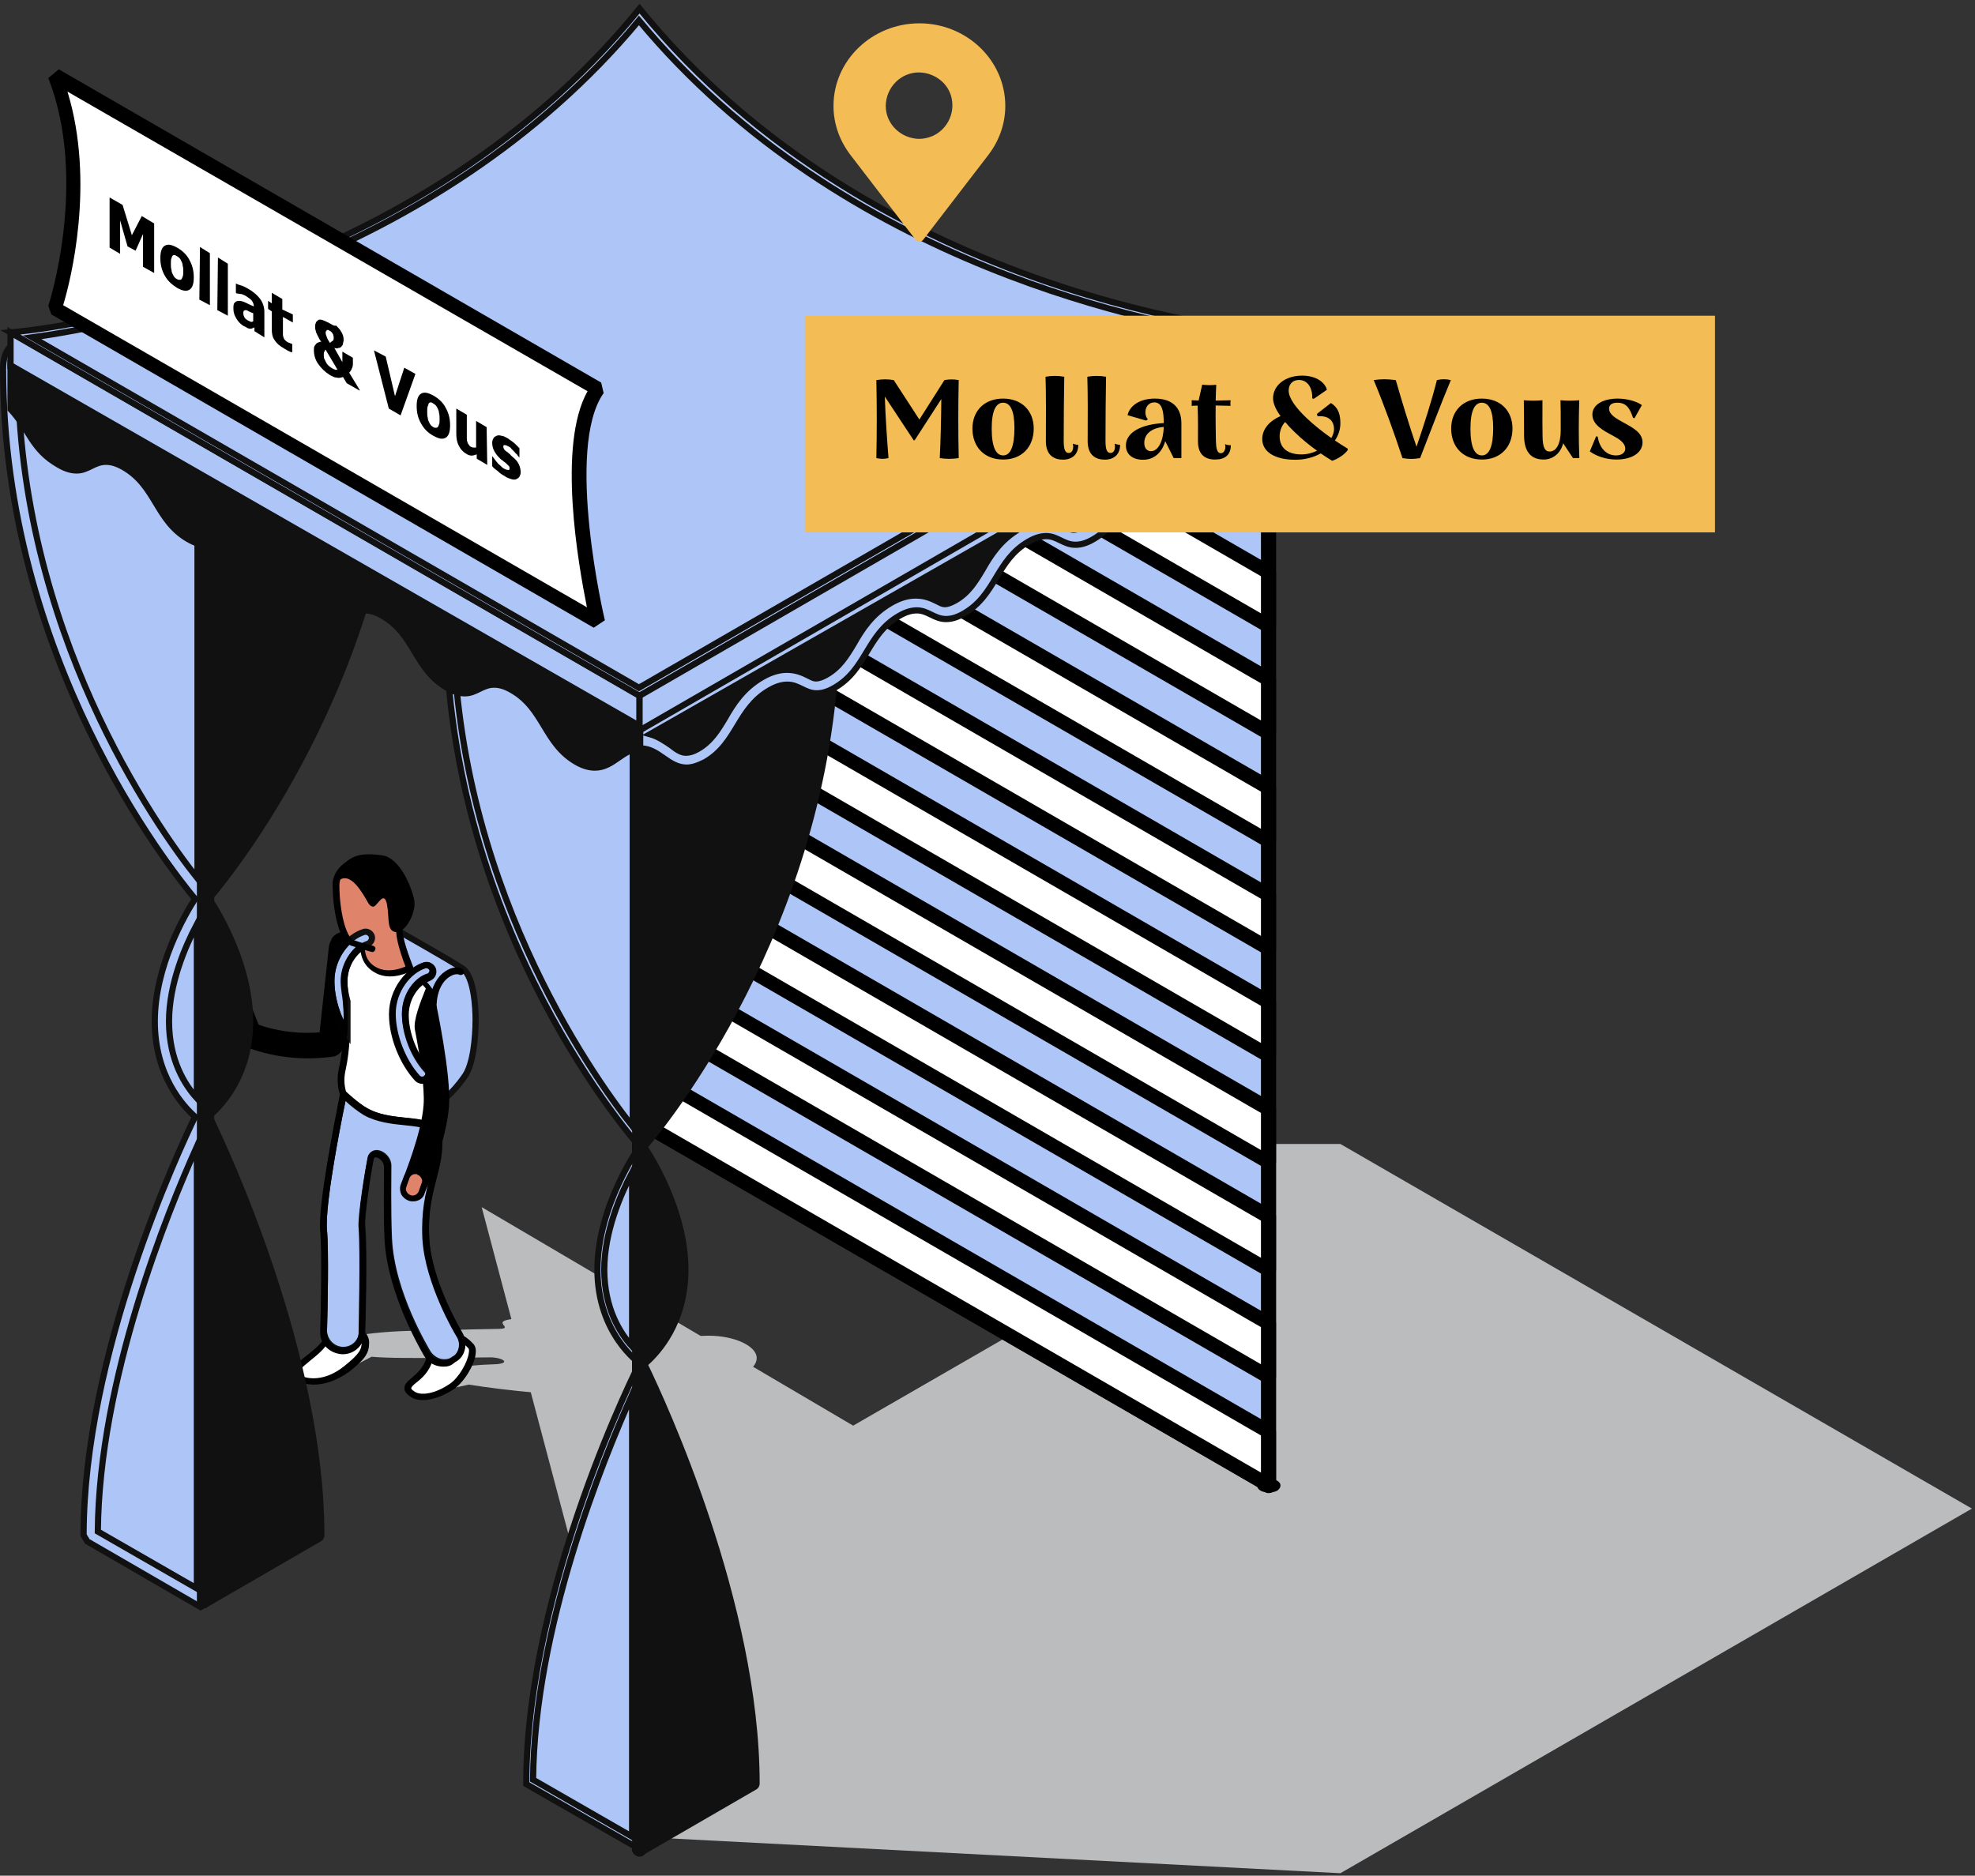 <svg width="319" height="303" viewBox="0 0 319 303" fill="none" xmlns="http://www.w3.org/2000/svg">
<rect x="0" y="0" width="319" height="303" fill="#333333" stroke="none"/>
<g clip-path="url(#clip0)">
<path d="M114.42 215.768C112.02 215.768 109.92 216.268 108.42 217.068C106.92 216.168 104.42 215.468 101.32 214.968C99.12 214.668 99.02 212.868 87.72 212.868C76.42 212.868 83.92 214.568 80.62 214.668C73.62 214.768 70.42 214.968 67.92 214.968C59.12 214.968 51.92 216.568 51.92 217.568C51.92 217.868 49.72 222.768 50.82 223.068C52.22 223.368 60.02 219.168 60.02 219.168C62.32 219.368 65.02 219.368 67.92 219.368C71.92 219.368 77.42 219.268 79.22 219.268C81.02 219.268 82.62 220.168 80.22 220.368C77.82 220.468 77.82 220.468 76.72 220.568C72.22 220.868 66.92 224.668 66.92 225.268C66.92 225.668 75.72 223.668 75.72 223.668C81.92 224.668 91.32 225.568 98.22 225.568C108.62 225.568 108.62 223.268 109.72 222.268C111.02 222.768 112.62 223.068 114.42 223.068C118.72 223.068 122.22 221.468 122.22 219.368C122.22 217.468 118.72 215.768 114.42 215.768Z" fill="#BABCBE"/>
<path d="M48.319 222.568C49.619 223.268 52.619 223.668 56.019 221.068C58.619 219.068 59.019 218.167 59.019 216.767C59.019 214.067 54.219 213.567 52.619 216.467C51.119 219.267 45.819 221.168 48.319 222.568Z" fill="white"/>
<path d="M50.72 223.668C49.52 223.668 48.62 223.368 48.02 223.068C47.42 222.768 47.12 222.368 47.12 221.868C47.02 220.968 48.12 220.068 49.42 219.068C50.42 218.268 51.62 217.368 52.22 216.368C53.32 214.368 55.62 213.768 57.32 214.268C58.72 214.668 59.62 215.668 59.62 216.868C59.62 218.468 59.12 219.468 56.42 221.568C54.22 223.168 52.22 223.668 50.72 223.668ZM48.52 222.168C49.52 222.768 52.42 223.268 55.62 220.668C58.12 218.668 58.42 217.968 58.42 216.768C58.42 215.668 57.42 215.268 56.92 215.168C55.62 214.868 53.82 215.268 53.02 216.768C52.42 217.968 51.12 218.968 50.02 219.868C49.22 220.568 48.12 221.368 48.12 221.768C48.22 221.868 48.32 221.968 48.52 222.168Z" fill="black"/>
<path d="M66.519 225.167C67.619 226.067 70.119 225.867 72.819 224.067C74.919 222.667 76.919 218.567 75.919 217.567C73.019 214.267 70.119 216.267 69.319 219.467C68.319 223.267 64.319 223.367 66.519 225.167Z" fill="white"/>
<path d="M68.319 226.167C67.419 226.167 66.719 225.967 66.219 225.567C65.819 225.267 65.319 224.867 65.319 224.267C65.319 223.567 65.819 223.167 66.519 222.567C67.319 221.867 68.419 220.967 68.919 219.267C69.419 217.267 70.719 215.767 72.319 215.367C73.319 215.167 74.819 215.267 76.519 217.167C76.819 217.567 76.919 218.067 76.819 218.767C76.619 220.467 75.019 223.267 73.219 224.467C71.319 225.667 69.619 226.167 68.319 226.167ZM73.019 216.367C72.819 216.367 72.719 216.367 72.519 216.467C71.319 216.767 70.319 217.967 69.919 219.567C69.419 221.567 68.119 222.667 67.219 223.367C66.819 223.667 66.419 224.067 66.419 224.267C66.419 224.267 66.419 224.467 66.919 224.767C67.819 225.467 70.119 225.267 72.619 223.567C74.119 222.567 75.519 220.067 75.719 218.567C75.819 218.067 75.719 217.867 75.619 217.767C74.819 216.867 73.819 216.367 73.019 216.367Z" fill="black"/>
<path d="M59.619 155.868L70.919 177.468C70.919 177.468 72.619 176.568 74.719 173.468C76.819 170.368 77.019 158.668 74.419 156.968C71.819 155.268 64.519 151.168 64.519 151.168L59.619 155.868Z" fill="#DF846A"/>
<path d="M70.719 178.168L59.02 155.868L64.519 150.468L64.82 150.668C65.12 150.868 72.12 154.768 74.719 156.468C76.62 157.768 76.82 163.068 76.82 164.668C76.82 167.668 76.419 171.868 75.12 173.768C72.919 176.968 71.219 177.868 71.12 177.968L70.719 178.168Z" fill="#AEC6F7" stroke="#111111" stroke-miterlimit="10"/>
<path d="M66.219 156.368C66.219 156.368 64.319 151.668 64.519 149.768C64.719 147.768 64.519 140.768 62.619 139.568C59.119 137.368 54.319 139.868 54.319 142.968C54.319 146.668 55.219 151.768 56.919 152.368C58.619 152.968 59.919 161.868 59.919 161.868L66.219 156.368Z" fill="#DF846A"/>
<path d="M49.72 170.968C46.72 170.968 42.42 170.468 37.92 168.368C36.92 167.868 36.42 166.668 36.92 165.668C37.42 164.668 38.62 164.168 39.62 164.668C44.52 166.968 49.32 166.968 51.62 166.768L53.12 152.968C53.22 151.868 54.32 150.468 55.52 150.568C55.52 150.568 57.32 152.268 57.22 153.468L55.52 168.868C55.42 169.768 54.72 170.468 53.92 170.668C53.72 170.668 52.12 170.968 49.72 170.968Z" fill="black"/>
<path d="M66.219 156.367C66.219 156.367 70.019 159.867 70.119 160.967C70.219 162.067 72.219 181.867 69.719 183.367C67.219 184.767 61.319 182.067 57.919 179.867C55.319 178.067 54.819 175.067 55.419 172.767C57.519 163.367 54.319 151.867 54.319 151.867C54.319 151.867 54.719 151.167 55.719 151.167C56.419 151.167 55.519 151.567 56.919 152.367C56.919 152.367 58.619 152.367 58.619 152.867C58.619 153.867 58.819 155.567 60.519 156.667C63.019 158.267 66.219 156.367 66.219 156.367Z" fill="white"/>
<path d="M67.82 184.268C64.719 184.268 60.219 182.068 57.52 180.268C54.62 178.368 54.219 174.968 54.719 172.668C56.819 163.468 53.719 152.068 53.62 151.968L53.52 151.768L53.62 151.568C53.62 151.468 54.02 150.968 54.819 150.668C55.02 150.668 55.12 150.568 55.319 150.568C55.819 150.468 55.719 151.468 56.52 152.068C57.219 152.568 58.919 152.768 58.919 152.968C58.919 153.868 59.12 155.268 60.62 156.168C62.919 157.568 65.82 155.968 65.82 155.968L66.12 155.768L66.419 156.068C67.32 156.868 70.32 159.768 70.419 160.968V161.468C72.32 182.368 70.32 183.468 69.719 183.768C69.32 184.168 68.62 184.268 67.82 184.268ZM55.319 154.268C56.12 158.268 57.319 165.968 55.819 172.868C55.319 174.968 55.719 177.767 58.12 179.368C62.02 181.968 67.419 184.068 69.419 182.868C69.719 182.667 71.32 180.768 69.62 161.468V160.968C69.62 160.468 67.82 158.568 66.219 156.968C65.32 157.368 62.62 158.468 60.319 156.968C58.52 155.868 58.12 153.968 58.219 152.668C58.219 152.468 57.12 152.568 57.12 152.468C55.819 151.968 55.12 153.168 55.319 154.268Z" fill="black"/>
<path d="M74.22 215.567C74.12 215.467 69.22 207.267 68.82 199.967C68.42 192.067 71.12 189.367 70.92 184.167C70.72 179.767 63.82 182.167 59.12 179.467C57.62 178.667 55.52 176.667 55.52 176.667C54.92 179.567 51.92 194.367 52.32 198.667C52.62 201.867 52.42 211.467 52.32 214.867C52.32 216.567 53.62 217.967 55.32 218.067H55.42C57.12 218.067 58.42 216.767 58.52 215.067C58.52 214.567 58.92 202.267 58.52 198.067C58.32 196.467 59.52 188.767 59.92 187.067C60.32 185.367 62.72 186.667 62.72 188.267C62.72 189.867 62.62 195.367 62.82 200.067C63.22 208.967 68.92 218.167 69.12 218.567C69.72 219.467 70.72 220.067 71.72 220.067C72.32 220.067 72.82 219.967 73.32 219.567C74.62 218.967 75.12 217.067 74.22 215.567Z" fill="#AEC6F7" stroke="#111111" stroke-miterlimit="10"/>
<path d="M71.62 220.768C70.32 220.768 69.219 220.168 68.519 219.068C68.32 218.668 62.62 209.268 62.12 200.368C61.919 196.468 62.02 192.168 62.02 189.868C62.02 189.268 62.02 188.868 62.02 188.468C62.02 187.668 61.219 186.968 60.719 186.968C60.52 186.968 60.319 186.968 60.319 187.368C59.919 189.068 58.819 196.668 58.919 198.168C59.319 202.268 59.02 213.868 58.919 215.268C58.819 217.268 57.319 218.768 55.319 218.768C53.219 218.668 51.62 217.068 51.719 215.068C51.819 211.668 52.02 201.968 51.719 198.868C51.319 194.668 54.12 180.868 54.919 176.668L55.12 175.768L55.819 176.368C55.819 176.368 57.919 178.268 59.319 179.068C61.219 180.068 63.419 180.368 65.519 180.568C68.519 180.868 71.32 181.168 71.419 184.168C71.519 186.568 71.019 188.368 70.519 190.368C69.919 192.768 69.12 195.568 69.32 199.868C69.62 206.968 74.62 215.068 74.62 215.168C75.62 216.868 75.12 219.068 73.419 220.068C72.919 220.668 72.219 220.768 71.62 220.768ZM60.62 185.968C60.719 185.968 60.719 185.968 60.819 185.968C61.919 186.068 63.12 187.168 63.12 188.468C63.12 188.768 63.12 189.268 63.12 189.868C63.12 192.168 63.02 196.468 63.219 200.268C63.62 208.968 69.219 218.168 69.419 218.568C69.919 219.368 70.719 219.768 71.62 219.768C72.12 219.768 72.519 219.668 72.919 219.368C74.12 218.668 74.519 217.068 73.719 215.868C73.519 215.568 68.62 207.368 68.219 200.068C68.019 195.568 68.719 192.768 69.419 190.268C69.919 188.268 70.419 186.568 70.32 184.368C70.219 182.368 68.419 182.068 65.32 181.768C63.219 181.568 60.819 181.268 58.819 180.168C57.819 179.568 56.52 178.568 55.819 177.868C54.919 182.068 52.419 194.968 52.819 198.868C53.12 202.068 52.919 211.768 52.819 215.168C52.819 216.568 53.919 217.768 55.319 217.768C56.819 217.768 57.919 216.668 57.919 215.268C57.919 213.968 58.219 202.368 57.919 198.368C57.719 196.568 59.02 188.768 59.319 187.268C59.419 186.368 59.919 185.968 60.62 185.968Z" fill="black"/>
<path d="M43.42 169.668L37.82 166.468L34.02 156.968C33.92 156.668 34.22 156.368 34.52 156.568L38.82 159.068C39.12 159.268 39.32 159.468 39.52 159.868L43.42 169.668Z" fill="black"/>
<path d="M37.92 167.368C37.62 167.368 37.22 167.268 36.92 167.068C35.32 165.768 34.52 163.568 34.72 160.968C34.82 160.168 35.52 159.468 36.42 159.568C37.22 159.668 37.92 160.368 37.82 161.268C37.72 162.368 37.82 163.868 38.92 164.668C39.62 165.168 39.72 166.168 39.12 166.868C38.82 167.168 38.42 167.368 37.92 167.368Z" fill="#DF846A"/>
<path d="M37.919 167.868C37.419 167.868 37.02 167.668 36.62 167.368C34.819 165.968 34.02 163.668 34.219 160.868C34.319 159.768 35.319 158.868 36.419 158.968C37.52 159.068 38.419 160.068 38.319 161.168C38.219 162.168 38.319 163.468 39.219 164.168C39.62 164.468 39.919 164.968 40.02 165.568C40.12 166.068 39.919 166.668 39.62 167.068C39.219 167.568 38.62 167.868 37.919 167.868ZM36.319 160.068C35.819 160.068 35.319 160.468 35.319 160.968C35.12 163.368 35.819 165.368 37.319 166.568C37.719 166.868 38.419 166.868 38.719 166.368C39.12 165.968 39.02 165.268 38.52 164.968C37.52 164.168 37.12 162.868 37.319 161.168C37.319 160.868 37.219 160.668 37.12 160.368C36.919 160.268 36.719 160.068 36.319 160.068C36.419 160.068 36.419 160.068 36.319 160.068Z" fill="black"/>
<path d="M67.219 192.768C66.919 192.768 66.719 192.668 66.419 192.568C65.319 192.168 64.819 190.968 65.319 189.868C65.319 189.768 68.119 182.968 68.419 178.468C68.619 175.768 67.819 170.368 67.019 166.368C66.719 164.768 67.919 161.868 68.819 159.568C69.219 158.468 70.019 160.468 70.319 161.568C70.419 162.068 72.919 173.668 72.519 178.768C72.119 183.968 69.219 191.168 69.119 191.468C68.819 192.268 68.019 192.768 67.219 192.768Z" fill="black"/>
<path d="M66.719 193.568C66.519 193.568 66.419 193.568 66.219 193.468C65.419 193.168 65.019 192.368 65.219 191.468L65.619 190.168C65.919 189.368 66.719 188.968 67.619 189.168C68.419 189.468 68.819 190.268 68.619 191.168L68.219 192.468C67.919 193.168 67.319 193.568 66.719 193.568Z" fill="#DF846A"/>
<path d="M66.719 194.068C66.519 194.068 66.319 194.068 66.019 193.968C65.519 193.768 65.119 193.468 64.819 192.968C64.619 192.468 64.519 191.968 64.719 191.368L65.219 190.068C65.419 189.568 65.719 189.168 66.219 188.868C66.719 188.668 67.319 188.568 67.819 188.768C68.919 189.168 69.519 190.268 69.119 191.368L68.619 192.668C68.419 193.568 67.619 194.068 66.719 194.068ZM67.119 189.668C66.919 189.668 66.819 189.668 66.619 189.768C66.419 189.868 66.219 190.068 66.119 190.368L65.619 191.768C65.519 192.068 65.519 192.268 65.719 192.568C65.819 192.768 66.019 192.968 66.319 193.068C66.819 193.268 67.419 192.968 67.619 192.468L68.119 191.068C68.219 190.768 68.219 190.568 68.019 190.268C67.919 190.068 67.719 189.868 67.419 189.768C67.419 189.668 67.319 189.668 67.119 189.668Z" fill="black"/>
<path d="M54.22 142.868C54.22 142.868 55.72 139.868 58.52 144.268C59.62 145.968 59.52 146.268 60.22 146.468C60.92 146.568 62.02 143.568 62.52 146.168C62.92 148.368 62.42 150.368 63.92 150.568C65.42 150.768 67.22 147.568 66.92 145.468C66.52 143.368 64.62 138.568 61.72 138.168C58.52 137.768 55.32 137.668 54.22 142.868Z" fill="black"/>
<path d="M68.22 174.567C67.92 174.567 67.62 174.467 67.42 174.267C65.02 171.667 63.32 167.467 63.32 163.867C63.32 159.867 66.02 156.767 68.52 155.967C69.02 155.767 69.62 156.067 69.82 156.567C70.02 157.067 69.72 157.667 69.22 157.867C67.32 158.467 65.42 160.867 65.42 163.867C65.42 166.967 66.82 170.567 68.92 172.867C69.32 173.267 69.32 173.967 68.82 174.367C68.72 174.467 68.42 174.567 68.22 174.567Z" fill="#AEC6F7" stroke="#111111" stroke-miterlimit="10"/>
<path d="M68.22 175.067C67.82 175.067 67.42 174.867 67.12 174.567C64.62 171.867 62.92 167.567 62.92 163.867C62.92 159.567 65.82 156.367 68.42 155.467C69.22 155.167 70.12 155.667 70.42 156.467C70.52 156.867 70.52 157.267 70.32 157.667C70.12 158.067 69.82 158.267 69.42 158.467C67.72 159.067 66.02 161.267 66.02 163.967C66.02 166.967 67.42 170.367 69.42 172.567C69.72 172.867 69.82 173.267 69.82 173.667C69.82 174.067 69.62 174.467 69.32 174.767C68.92 174.967 68.62 175.067 68.22 175.067ZM68.92 156.367C68.82 156.367 68.82 156.367 68.72 156.367C66.42 157.167 63.92 160.067 63.92 163.767C63.92 167.167 65.52 171.267 67.82 173.767C68.02 173.967 68.32 173.967 68.52 173.767C68.62 173.667 68.72 173.567 68.72 173.367C68.72 173.267 68.72 173.067 68.62 172.967C66.42 170.567 64.92 166.867 64.92 163.667C64.92 160.467 67.02 157.867 69.02 157.267C69.12 157.267 69.22 157.167 69.32 156.967C69.42 156.867 69.42 156.667 69.32 156.567C69.32 156.567 69.12 156.367 68.92 156.367Z" fill="black"/>
<path d="M56.12 166.968C54.52 164.468 53.52 161.268 53.52 158.468C53.52 154.468 56.219 151.368 58.719 150.568C59.219 150.368 59.819 150.668 60.02 151.168C60.219 151.668 59.919 152.268 59.419 152.468C57.52 153.068 55.62 155.468 55.62 158.468C55.62 159.568 55.819 160.668 56.12 161.768V166.968Z" fill="#AEC6F7" stroke="#111111" stroke-miterlimit="10"/>
<path d="M55.919 167.568C54.12 164.968 53.02 161.468 53.02 158.468C53.02 155.668 54.219 153.268 55.919 151.768L59.52 153.068C57.819 153.668 56.12 155.868 56.12 158.568C56.12 161.468 56.319 168.168 55.919 167.568ZM56.819 152.268C55.319 153.568 54.02 155.868 54.02 158.468C54.02 160.468 54.52 162.668 55.419 164.668C55.62 165.068 55.419 161.668 55.219 160.668C55.12 159.968 55.02 159.168 55.02 158.468C55.02 155.868 56.52 153.568 58.12 152.468L56.819 152.268Z" fill="black"/>
<path d="M66.22 156.967C66.02 156.967 65.82 156.867 65.72 156.667C65.62 156.467 63.72 151.867 64.02 149.767C64.32 147.367 63.92 140.967 62.32 139.967C60.42 138.767 58.22 139.167 56.92 139.967C55.62 140.667 54.82 141.767 54.82 142.967C54.82 147.267 55.92 151.467 57.12 151.867C58.82 152.467 60.22 152.767 60.22 152.767C60.52 152.867 60.72 153.067 60.62 153.367C60.52 153.667 60.32 153.867 60.02 153.767C59.92 153.767 58.52 153.367 56.72 152.767C54.52 151.967 53.72 146.267 53.72 142.867C53.72 141.367 54.72 139.867 56.32 138.967C57.92 138.067 60.52 137.567 62.82 139.067C65.32 140.567 65.12 148.667 65.02 149.767C64.82 151.267 66.22 154.867 66.72 156.167C66.82 156.467 66.72 156.767 66.42 156.867C66.32 156.967 66.22 156.967 66.22 156.967Z" fill="black"/>
<path d="M69.92 162.567C69.62 162.567 69.42 162.267 69.42 162.067C69.62 158.467 71.52 157.067 72.32 156.667C73.22 156.167 74.22 156.167 74.72 156.567C74.92 156.767 75.02 157.067 74.92 157.267C74.72 157.467 74.42 157.567 74.22 157.467C74.02 157.367 73.52 157.267 72.82 157.667C72.22 157.967 70.72 159.067 70.52 162.167C70.42 162.367 70.22 162.567 69.92 162.567Z" fill="black"/>
<path d="M216.5 302.6L104.8 296.8L77.8 195L137.8 230.3L188.6 201L204.9 184.8H216.5L318.5 243.7L216.5 302.6Z" fill="#BABCBE"/>
<path d="M33 258.6L14.7 248C14.7 216 33 180 33 180C33 180 26.2 175.3 26.2 164.9C26.2 154.5 33 145 33 145C33 145 1.7 110.4 1.7 59.6C1.7 45.8 33 77.7 33 77.7V258.6Z" fill="#AEC6F7" stroke="#111111" stroke-miterlimit="10"/>
<path d="M32.4 259.6L14.1 249L13.5 248C13.5 218.8 28.8 186 31.5 180.4C29.6 178.7 25 173.8 25 165C25 156 29.9 147.7 31.5 145.2C27.2 140 0.5 106.3 0.5 59.6C0.5 56.8 1.7 55.7 2.8 55.2C9.5 52.5 29.8 72.7 33.8 76.8L34.1 77.6V258.6L32.4 259.6ZM15.8 247.4L31.8 256.6V185.2C27 195.9 16 222.9 15.8 247.4ZM31.8 149.3C29.9 152.9 27.3 158.9 27.3 165C27.3 171.3 29.9 175.3 31.8 177.4V149.3ZM4.4 57.3C4.1 57.3 3.9 57.3 3.7 57.4C3.2 57.6 2.9 58.4 2.9 59.6C2.9 101.8 25 133.2 31.9 141.9V78.2C22.8 69 9.1 57.3 4.4 57.3Z" fill="#AEC6F7" stroke="#111111" stroke-miterlimit="10"/>
<path d="M33 258.6L51.3 248C51.3 216 33 180 33 180C33 180 39.8 175.3 39.8 164.9C39.8 154.5 33 145 33 145C33 145 64.3 110.2 64.3 59.5C64.3 45.8 33 77.7 33 77.7V258.6Z" fill="#111111"/>
<path d="M33 259.8C32.8 259.8 32.6 259.7 32.4 259.6C32 259.4 31.8 259 31.8 258.6V77.6C31.8 77.3 31.9 77 32.1 76.8C36.1 72.7 56.4 52.5 63.1 55.2C64.1 55.6 65.4 56.7 65.4 59.6C65.4 106.4 38.7 140.1 34.4 145.2C36 147.7 40.9 156 40.9 165C40.9 173.8 36.3 178.7 34.4 180.4C37.1 186 52.4 218.9 52.4 248C52.4 248.4 52.2 248.8 51.8 249L33.5 259.6C33.4 259.8 33.2 259.8 33 259.8ZM34.1 185.3V256.7L50.1 247.5C49.9 222.9 38.9 195.9 34.1 185.3ZM34.1 149.3V177.5C36 175.4 38.6 171.4 38.6 165.1C38.6 158.9 36 152.9 34.1 149.3ZM34.1 78.2V142C41 133.3 63.1 101.9 63.1 59.7C63.1 58.4 62.8 57.7 62.3 57.5C58.5 55.9 43.7 68.5 34.1 78.2Z" fill="#111111"/>
<path d="M103.3 52.1L204.9 57.1V240L103.3 181.2V52.1Z" fill="#AEC6F7" stroke="#111111" stroke-miterlimit="10"/>
<path d="M204.9 241.1C204.7 241.1 204.5 241 204.3 240.9L102.7 182.1C102.3 181.9 102.1 181.5 102.1 181.1V52.1C102.1 51.8 102.2 51.5 102.5 51.3C102.7 51.1 103 50.9 103.4 51L205 56C205.6 56 206.1 56.5 206.1 57.2V240C206.1 240.4 205.9 240.8 205.5 241C205.3 241.1 205.1 241.1 204.9 241.1ZM104.4 180.6L203.7 238V58.2L104.4 53.3V180.6Z" fill="black"/>
<path d="M204.9 83.8L103.3 25V16.4L204.9 75.1V83.8Z" fill="white"/>
<path d="M204.9 84.9C204.7 84.9 204.5 84.8 204.3 84.7L102.7 26C102.3 25.8 102.1 25.4 102.1 25V16.4C102.1 16 102.3 15.6 102.7 15.4C103.1 15.2 103.5 15.2 103.9 15.4L205.5 74.1C205.9 74.3 206.1 74.7 206.1 75.1V83.7C206.1 84.1 205.9 84.5 205.5 84.7C205.3 84.9 205.1 84.9 204.9 84.9ZM104.4 24.4L203.7 81.8V75.8L104.4 18.4V24.4Z" fill="black"/>
<path d="M204.9 101.1L103.3 42.4V33.7L204.9 92.5V101.1Z" fill="white"/>
<path d="M204.9 102.3C204.7 102.3 204.5 102.2 204.3 102.1L102.7 43.4C102.3 43.2 102.1 42.8 102.1 42.4V33.8C102.1 33.4 102.3 33 102.7 32.8C103.1 32.6 103.5 32.6 103.9 32.8L205.5 91.5C205.9 91.7 206.1 92.1 206.1 92.5V101.1C206.1 101.5 205.9 101.9 205.5 102.1C205.3 102.2 205.1 102.3 204.9 102.3ZM104.4 41.7L203.7 99.1V93.1L104.4 35.7V41.7Z" fill="black"/>
<path d="M204.9 118.4L103.3 59.7V51L204.9 109.7V118.4Z" fill="white"/>
<path d="M204.9 119.6C204.7 119.6 204.5 119.5 204.3 119.4L102.7 60.7C102.3 60.5 102.1 60.1 102.1 59.7V51C102.1 50.6 102.3 50.2 102.7 50C103.1 49.8 103.5 49.8 103.9 50L205.5 108.7C205.9 108.9 206.1 109.3 206.1 109.7V118.3C206.1 118.7 205.9 119.1 205.5 119.3C205.3 119.5 205.1 119.6 204.9 119.6ZM104.4 59L203.7 116.4V110.4L104.4 53V59Z" fill="black"/>
<path d="M204.9 135.9L103.3 77.2V68.5L204.9 127.2V135.9Z" fill="white"/>
<path d="M204.9 137C204.7 137 204.5 136.9 204.3 136.8L102.7 78.1C102.3 77.9 102.1 77.5 102.1 77.1V68.5C102.1 68.1 102.3 67.7 102.7 67.5C103.1 67.3 103.5 67.3 103.9 67.5L205.5 126.2C205.9 126.4 206.1 126.8 206.1 127.2V135.8C206.1 136.2 205.9 136.6 205.5 136.8C205.3 137 205.1 137 204.9 137ZM104.4 76.5L203.7 133.9V127.9L104.4 70.5V76.5Z" fill="black"/>
<path d="M204.9 153.2L103.3 94.5V85.9L204.9 144.6V153.2Z" fill="white"/>
<path d="M204.9 154.4C204.7 154.4 204.5 154.3 204.3 154.2L102.7 95.5C102.3 95.3 102.1 94.9 102.1 94.5V85.9C102.1 85.5 102.3 85.1 102.7 84.9C103.1 84.7 103.5 84.7 103.9 84.9L205.5 143.6C205.9 143.8 206.1 144.2 206.1 144.6V153.2C206.1 153.6 205.9 154 205.5 154.2C205.3 154.3 205.1 154.4 204.9 154.4ZM104.4 93.8L203.7 151.2V145.2L104.4 87.8V93.8Z" fill="black"/>
<path d="M204.9 170.5L103.3 111.8V103.1L204.9 161.9V170.5Z" fill="white"/>
<path d="M204.9 171.7C204.7 171.7 204.5 171.6 204.3 171.5L102.7 112.8C102.3 112.6 102.1 112.2 102.1 111.8V103.2C102.1 102.8 102.3 102.4 102.7 102.2C103.1 102 103.5 102 103.9 102.2L205.5 160.9C205.9 161.1 206.1 161.5 206.1 161.9V170.5C206.1 170.9 205.9 171.3 205.5 171.5C205.3 171.6 205.1 171.7 204.9 171.7ZM104.4 111.1L203.7 168.5V162.5L104.4 105.1V111.1Z" fill="black"/>
<path d="M204.9 187.8L103.3 129.1V120.4L204.9 179.1V187.8Z" fill="white"/>
<path d="M204.9 188.9C204.7 188.9 204.5 188.8 204.3 188.7L102.7 130C102.3 129.8 102.1 129.4 102.1 129V120.4C102.1 120 102.3 119.6 102.7 119.4C103.1 119.2 103.5 119.2 103.9 119.4L205.5 178.1C205.9 178.3 206.1 178.7 206.1 179.1V187.7C206.1 188.1 205.9 188.5 205.5 188.7C205.3 188.9 205.1 188.9 204.9 188.9ZM104.4 128.4L203.7 185.8V179.8L104.4 122.4V128.4Z" fill="black"/>
<path d="M204.9 205.1L103.3 146.4V137.8L204.9 196.5V205.1Z" fill="white"/>
<path d="M204.9 206.3C204.7 206.3 204.5 206.2 204.3 206.1L102.7 147.4C102.3 147.2 102.1 146.8 102.1 146.4V137.8C102.1 137.4 102.3 137 102.7 136.8C103.1 136.6 103.5 136.6 103.9 136.8L205.5 195.5C205.9 195.7 206.1 196.1 206.1 196.5V205.1C206.1 205.5 205.9 205.9 205.5 206.1C205.3 206.2 205.1 206.3 204.9 206.3ZM104.4 145.8L203.7 203.2V197.2L104.4 139.8V145.8Z" fill="black"/>
<path d="M204.9 222.4L103.3 163.7V155.1L204.9 213.8V222.4Z" fill="white"/>
<path d="M204.9 223.6C204.7 223.6 204.5 223.5 204.3 223.4L102.7 164.7C102.3 164.5 102.1 164.1 102.1 163.7V155.1C102.1 154.7 102.3 154.3 102.7 154.1C103.1 153.9 103.5 153.9 103.9 154.1L205.5 212.8C205.9 213 206.1 213.4 206.1 213.8V222.4C206.1 222.8 205.9 223.2 205.5 223.4C205.3 223.5 205.1 223.6 204.9 223.6ZM104.4 163L203.7 220.4V214.4L104.4 157V163Z" fill="black"/>
<path d="M204.9 239.9L103.3 181.2V172.5L204.9 231.3V239.9Z" fill="white"/>
<path d="M204.9 241.1C204.7 241.1 204.5 241 204.3 240.9L102.7 182.2C102.3 182 102.1 181.6 102.1 181.2V172.6C102.1 172.2 102.3 171.8 102.7 171.6C103.1 171.4 103.5 171.4 103.9 171.6L205.5 230.3C205.9 230.5 206.1 230.9 206.1 231.3V239.9C206.1 240.3 205.9 240.7 205.5 240.9C205.3 241 205.1 241.1 204.9 241.1ZM104.4 180.5L203.7 237.9V231.9L104.4 174.5V180.5Z" fill="black"/>
<path d="M206.3 240.8C205.6 241.2 204.3 241.2 203.6 240.8C202.9 240.4 202.9 239.7 203.6 239.2C204.3 238.8 205.6 238.8 206.3 239.2C207 239.6 207 240.3 206.3 240.8Z" fill="black"/>
<path d="M204.9 241.2C204.3 241.2 203.7 240.7 203.7 240V53.7C203.7 53.1 204.2 52.5 204.9 52.5C205.6 52.5 206.1 53 206.1 53.7V240C206.1 240.7 205.6 241.2 204.9 241.2Z" fill="black"/>
<path d="M103.3 299.9C102.7 299.9 102.1 299.4 102.1 298.7V112.4C102.1 111.8 102.6 111.2 103.3 111.2C103.9 111.2 104.5 111.7 104.5 112.4V298.7C104.4 299.4 103.9 299.9 103.3 299.9Z" fill="black"/>
<path d="M103.3 298.7L85 288.2C85 256.2 103.3 220.2 103.3 220.2C103.3 220.2 96.5 215.5 96.5 205.1C96.5 194.7 103.3 185.2 103.3 185.2C103.3 185.2 72 150.5 72 99.7C72 85.9 103.3 117.8 103.3 117.8V298.7Z" fill="#AEC6F7" stroke="#111111" stroke-miterlimit="10"/>
<path d="M86.1 287.5L102.1 296.7V225.3C97.3 236 86.3 263 86.1 287.5ZM102.1 189.4C100.2 193 97.6 199 97.6 205.1C97.6 211.4 100.2 215.4 102.1 217.5V189.4ZM74.7 97.4C74.4 97.4 74.2 97.4 74 97.5C73.5 97.7 73.2 98.5 73.2 99.7C73.2 141.9 95.3 173.3 102.2 182V118.2C93.1 109.1 79.4 97.4 74.7 97.4Z" fill="#AEC6F7" stroke="#111111" stroke-miterlimit="10"/>
<path d="M103.3 298.7L121.6 288.1C121.6 256.1 103.3 220.1 103.3 220.1C103.3 220.1 110.1 215.4 110.1 205C110.1 194.6 103.3 185.1 103.3 185.1C103.3 185.1 134.6 150.3 134.6 99.6C134.6 85.8 103.3 117.7 103.3 117.7V298.7Z" fill="#111111"/>
<path d="M103.3 299.9C103.1 299.9 102.9 299.8 102.7 299.7C102.3 299.5 102.1 299.1 102.1 298.7V117.7C102.1 117.4 102.2 117.1 102.4 116.9C106.4 112.8 126.7 92.6 133.4 95.3C134.4 95.7 135.7 96.8 135.7 99.7C135.7 146.5 109 180.2 104.7 185.3C106.3 187.8 111.2 196.1 111.2 205.1C111.2 213.9 106.6 218.8 104.7 220.5C107.4 226.1 122.7 259 122.7 288.1C122.7 288.5 122.5 288.9 122.1 289.1L103.8 299.7C103.7 299.8 103.5 299.9 103.3 299.9ZM104.4 225.4V296.8L120.4 287.6C120.2 263 109.2 236 104.4 225.4ZM104.4 189.4V217.6C106.3 215.5 108.9 211.5 108.9 205.2C108.9 199 106.3 193 104.4 189.4ZM104.4 118.2V182C111.3 173.3 133.4 141.9 133.4 99.7C133.4 98.4 133.1 97.7 132.6 97.5C128.8 95.9 114 108.6 104.4 118.2Z" fill="#111111"/>
<path d="M103.3 118L1.7 59.3V53.7L103.3 112.4V118Z" fill="#AEC6F7" stroke="#111111" stroke-miterlimit="10"/>
<path d="M103.3 112.4L204.9 53.7C204.9 53.7 141.8 48.8 103.3 1.4C64.8 48.8 1.7 53.7 1.7 53.7L103.3 112.4Z" fill="#AEC6F7" stroke="#111111" stroke-miterlimit="10"/>
<path d="M5.2 54.5L103.2 111.1L201.2 54.5C187.4 52.6 136.3 43.2 103.2 3.3C70.1 43.1 19 52.6 5.2 54.5Z" fill="#AEC6F7" stroke="#111111" stroke-miterlimit="10"/>
<path d="M96.5 62.8L91 59.7L14.3 15.4L8.8 12.2C15.5 29.4 8.8 49.8 8.8 49.8L14.3 53L91 97.3L96.5 100.5C96.5 100.4 89.8 72.3 96.5 62.8Z" fill="white"/>
<path d="M95.9 101.4L8.3 50.8L7.8 49.4C7.9 49.2 14.3 29.2 7.8 12.6L9.5 11.2L97.1 61.8L97.5 63.5C91.2 72.4 97.6 99.9 97.7 100.2L95.9 101.4ZM10.2 49.3L94.8 98.1C93.4 91.1 90 71.9 94.9 63.2L10.9 14.8C15.4 29.5 11.4 45.4 10.2 49.3Z" fill="black"/>
<path d="M110.701 123C109.601 123 108.601 122.4 107.601 121.6C106.401 120.8 105.101 119.8 103.301 119.8C101.501 119.8 100.201 120.7 99.001 121.6C97.901 122.3 97.001 123 95.901 123C95.201 123 94.401 122.7 93.501 122.2C91.201 120.8 90.001 118.9 88.701 116.8C87.301 114.6 85.901 112.3 83.101 110.6C81.801 109.9 80.701 109.5 79.701 109.5C78.501 109.5 77.601 109.9 76.801 110.3C76.101 110.6 75.601 110.9 75.001 110.9C74.401 110.9 73.601 110.6 72.701 110.1C70.401 108.7 69.201 106.8 67.901 104.7C66.501 102.5 65.101 100.2 62.301 98.5C61.001 97.8 59.901 97.4 58.901 97.4C57.701 97.4 56.801 97.8 56.001 98.2C55.301 98.5 54.801 98.8 54.201 98.8C53.601 98.8 52.801 98.5 51.901 98C49.601 96.6 48.401 94.7 47.101 92.6C45.701 90.4 44.301 88.1 41.501 86.4C40.201 85.7 39.101 85.3 38.101 85.3C36.901 85.3 36.001 85.7 35.201 86.1C34.501 86.4 34.001 86.7 33.401 86.7C32.801 86.7 32.001 86.4 31.101 85.9C28.801 84.5 27.601 82.6 26.301 80.5C24.901 78.3 23.501 76 20.701 74.3C19.401 73.6 18.301 73.2 17.301 73.2C16.101 73.2 15.201 73.6 14.401 74C13.701 74.3 13.201 74.6 12.601 74.6C12.001 74.6 11.201 74.3 10.301 73.8C7.801 72.4 6.801 70.7 5.601 68.8C4.901 67.7 4.201 66.5 3.101 65.3V61L103.001 118.2C103.201 118.3 103.401 118.4 103.601 118.4C103.801 118.4 104.001 118.4 104.201 118.2L204.101 60.9V65.6C203.001 66.8 202.301 68 201.601 69.1C200.401 71 199.301 72.7 196.801 74.1C195.901 74.6 195.201 74.9 194.501 74.9C193.801 74.9 193.301 74.6 192.701 74.3C191.901 73.9 191.001 73.5 189.801 73.5C188.701 73.5 187.601 73.9 186.401 74.6C183.501 76.3 182.101 78.6 180.801 80.8C179.501 82.9 178.401 84.8 176.001 86.2C175.101 86.7 174.401 87 173.701 87C173.001 87 172.501 86.7 171.901 86.4C171.101 86 170.201 85.6 169.001 85.6C167.901 85.6 166.801 86 165.601 86.7C162.701 88.4 161.301 90.7 160.001 92.9C158.701 95 157.501 96.9 155.201 98.3C154.301 98.8 153.601 99.1 152.901 99.1C152.201 99.1 151.701 98.8 151.101 98.5C150.301 98.1 149.401 97.7 148.201 97.7C147.101 97.7 146.001 98.1 144.801 98.8C141.901 100.5 140.501 102.8 139.201 105C137.901 107.1 136.701 109 134.401 110.4C133.501 110.9 132.801 111.2 132.101 111.2C131.401 111.2 130.901 110.9 130.301 110.6C129.501 110.2 128.601 109.8 127.401 109.8C126.301 109.8 125.201 110.2 124.001 110.9C121.101 112.6 119.701 114.9 118.401 117.1C117.101 119.2 115.901 121.1 113.601 122.5C112.201 122.8 111.401 123 110.701 123Z" fill="#111111"/>
<path d="M202.6 62.9V65.1C201.6 66.2 200.9 67.4 200.3 68.4C199.1 70.3 198.2 71.8 195.9 73C195.2 73.4 194.6 73.6 194.2 73.6C193.8 73.6 193.5 73.4 192.9 73.1C192.1 72.7 191 72.2 189.5 72.2C188.2 72.2 186.9 72.6 185.5 73.4C182.4 75.2 180.8 77.7 179.5 80C178.3 82 177.2 83.8 175.1 85C174.4 85.4 173.8 85.6 173.4 85.6C173 85.6 172.7 85.4 172.1 85.1C171.3 84.7 170.2 84.2 168.7 84.2C167.4 84.2 166.1 84.6 164.7 85.4C161.6 87.2 160 89.7 158.7 92C157.5 94 156.4 95.8 154.3 97C153.6 97.4 153 97.6 152.6 97.6C152.2 97.6 151.9 97.4 151.3 97.1C150.5 96.7 149.4 96.2 147.9 96.2C146.6 96.2 145.3 96.6 143.9 97.4C140.8 99.2 139.2 101.7 137.9 104C136.7 106 135.6 107.8 133.5 109C132.8 109.4 132.2 109.6 131.8 109.6C131.4 109.6 131.1 109.4 130.5 109.1C129.7 108.7 128.6 108.2 127.1 108.2C125.8 108.2 124.5 108.6 123.1 109.4C120 111.2 118.4 113.7 117.1 116C115.9 118 114.8 119.8 112.7 121C112 121.4 111.4 121.6 110.8 121.6C110.1 121.6 109.4 121.2 108.4 120.4C107.5 119.8 106.4 119 105 118.6L202.6 62.9ZM4 63L101.7 118.9C100.3 119.3 99.3 120 98.3 120.7C97.3 121.4 96.6 121.9 95.9 121.9C95.4 121.9 94.8 121.7 94 121.3C91.9 120.1 90.8 118.3 89.6 116.3C88.2 114.1 86.7 111.5 83.6 109.7C82.2 108.9 80.8 108.5 79.6 108.5C78.1 108.5 77 109 76.2 109.4C75.6 109.7 75.2 109.9 74.9 109.9C74.5 109.9 73.9 109.7 73.2 109.3C71.1 108.1 70 106.3 68.8 104.3C67.4 102.1 65.9 99.5 62.8 97.7C61.4 96.9 60 96.5 58.8 96.5C57.3 96.5 56.2 97 55.4 97.4C54.8 97.7 54.4 97.9 54.1 97.9C53.7 97.9 53.1 97.7 52.4 97.3C50.3 96.1 49.2 94.3 48 92.3C46.6 90.1 45.1 87.5 42 85.7C40.6 84.9 39.2 84.5 38 84.5C36.5 84.5 35.4 85 34.6 85.4C34 85.7 33.6 85.9 33.3 85.9C32.9 85.9 32.3 85.7 31.6 85.3C29.5 84.1 28.4 82.3 27.2 80.3C25.8 78.1 24.3 75.5 21.2 73.7C19.8 72.9 18.4 72.5 17.2 72.5C15.7 72.5 14.6 73 13.8 73.4C13.2 73.7 12.8 73.9 12.5 73.9C12.1 73.9 11.5 73.7 10.8 73.3C8.6 72 7.7 70.6 6.5 68.7C5.9 67.7 5.1 66.6 4.2 65.4L4 63ZM204.9 58.9L103.2 117.2L1.7 59V66.1C4.8 69.4 5.1 72.6 9.5 75.1C10.7 75.8 11.6 76 12.4 76C14.2 76 15.2 74.6 17.1 74.6C17.9 74.6 18.8 74.8 20 75.5C25.2 78.5 25.2 84.1 30.4 87.1C31.6 87.8 32.5 88 33.3 88C35.1 88 36.1 86.6 38 86.6C38.8 86.6 39.7 86.8 40.9 87.5C46.1 90.5 46.1 96.1 51.3 99.1C52.5 99.8 53.4 100 54.2 100C56 100 57 98.6 58.9 98.6C59.7 98.6 60.6 98.8 61.8 99.5C67 102.5 67 108.1 72.2 111.1C73.4 111.8 74.3 112 75.1 112C76.9 112 77.9 110.6 79.8 110.6C80.6 110.6 81.5 110.8 82.7 111.5C87.9 114.5 87.9 120.1 93.1 123.1C94.3 123.8 95.3 124 96.1 124C99.1 124 100.6 120.9 103.5 120.9C106.4 120.9 107.9 124 110.9 124C111.8 124 112.7 123.7 113.9 123.1C119.1 120.1 119.1 114.5 124.3 111.5C125.5 110.8 126.4 110.6 127.2 110.6C129 110.6 130 112 131.9 112C132.7 112 133.6 111.8 134.8 111.1C140 108.1 140 102.5 145.2 99.5C146.4 98.8 147.3 98.6 148.1 98.6C149.9 98.6 150.9 100 152.8 100C153.6 100 154.5 99.8 155.7 99.1C160.9 96.1 160.9 90.5 166.1 87.5C167.3 86.8 168.2 86.6 169 86.6C170.8 86.6 171.8 88 173.7 88C174.5 88 175.4 87.8 176.6 87.1C181.8 84.1 181.8 78.5 187 75.5C188.2 74.8 189.1 74.6 189.9 74.6C191.7 74.6 192.7 76 194.6 76C195.4 76 196.3 75.8 197.5 75.1C201.8 72.6 202.3 69.3 205.4 66.1L204.9 58.9Z" fill="#AEC6F7" stroke="#111111" stroke-miterlimit="10"/>
<path d="M103.3 118L204.9 59.3V53.7L103.3 112.4V118Z" fill="#AEC6F7" stroke="#111111" stroke-miterlimit="10"/>
<path d="M95.9 123C95.1 123 94.3 122.7 93.4 122.2C91.1 120.8 89.9 118.9 88.6 116.8C87.2 114.6 85.8 112.3 83 110.6C81.7 109.9 80.6 109.5 79.6 109.5C78.4 109.5 77.5 109.9 76.7 110.3C76 110.6 75.5 110.9 74.9 110.9C74.3 110.9 73.5 110.6 72.6 110.1C70.3 108.7 69.1 106.8 67.8 104.7C66.4 102.5 65 100.2 62.2 98.5C60.9 97.8 59.8 97.4 58.8 97.4C57.6 97.4 56.7 97.8 55.9 98.2C55.2 98.5 54.7 98.8 54.1 98.8C53.5 98.8 52.7 98.5 51.8 98C49.5 96.6 48.3 94.7 47 92.6C45.6 90.4 44.2 88.1 41.4 86.4C40.1 85.7 39 85.3 38 85.3C36.8 85.3 35.9 85.7 35.1 86.1C34.4 86.4 33.9 86.7 33.3 86.7C32.7 86.7 31.9 86.4 31 85.9C28.7 84.5 27.5 82.6 26.2 80.5C24.8 78.3 23.4 76 20.6 74.3C19.3 73.6 18.2 73.2 17.2 73.2C16 73.2 15.1 73.6 14.3 74C13.6 74.3 13.1 74.6 12.5 74.6C11.9 74.6 11.1 74.3 10.2 73.8C7.8 72.4 6.7 70.7 5.5 68.8C4.8 67.7 4 66.5 3 65.3V60.6L102.7 117.8V119.6C101.5 119.9 100.4 120.6 99.4 121.2C98.1 122.3 97.1 123 95.9 123Z" fill="#111111"/>
<path d="M4 62.9L101.4 118.7V119C100.3 119.4 99.4 120 98.7 120.5C97.5 121.3 96.8 121.8 95.9 121.8C95.4 121.8 94.7 121.6 94 121.2C91.9 120 90.8 118.2 89.6 116.2C88.2 114 86.7 111.4 83.6 109.6C82.2 108.8 80.8 108.4 79.6 108.4C78.1 108.4 77 108.9 76.2 109.3C75.6 109.6 75.2 109.8 74.9 109.8C74.5 109.8 73.9 109.6 73.2 109.2C71.1 108 70 106.2 68.8 104.2C67.4 102 65.9 99.4 62.8 97.6C61.4 96.8 60 96.4 58.8 96.4C57.3 96.4 56.2 96.9 55.4 97.3C54.8 97.6 54.4 97.8 54.1 97.8C53.7 97.8 53.1 97.6 52.4 97.2C50.3 96 49.2 94.2 48 92.2C46.6 90 45.1 87.4 42 85.6C40.6 84.8 39.2 84.4 38 84.4C36.5 84.4 35.4 84.9 34.6 85.3C34 85.6 33.6 85.8 33.3 85.8C32.9 85.8 32.3 85.6 31.6 85.2C29.5 84 28.4 82.2 27.2 80.2C25.8 78 24.3 75.4 21.2 73.6C19.8 72.8 18.4 72.4 17.2 72.4C15.7 72.4 14.6 72.9 13.8 73.3C13.2 73.6 12.8 73.8 12.5 73.8C12.1 73.8 11.5 73.6 10.8 73.2C8.6 71.9 7.7 70.5 6.5 68.6C5.9 67.6 5.1 66.4 4.2 65.3L4 62.9ZM1.7 58.9V66C4.8 69.3 5.1 72.5 9.5 75.1C10.7 75.8 11.6 76 12.4 76C14.2 76 15.2 74.6 17.1 74.6C17.9 74.6 18.8 74.8 20 75.5C25.2 78.5 25.2 84.1 30.4 87.1C31.6 87.8 32.5 88 33.3 88C35.1 88 36.1 86.6 38 86.6C38.8 86.6 39.7 86.8 40.9 87.5C46.1 90.5 46.1 96.1 51.3 99.1C52.5 99.8 53.4 100 54.2 100C56 100 57 98.6 58.9 98.6C59.7 98.6 60.6 98.8 61.8 99.5C67 102.5 67 108.1 72.2 111.1C73.4 111.8 74.3 112 75.1 112C76.9 112 77.9 110.6 79.8 110.6C80.6 110.6 81.5 110.8 82.7 111.5C87.9 114.5 87.9 120.1 93.1 123.1C94.3 123.8 95.2 124 96.1 124C99.2 124 101 120.8 103.9 120.8V117.3L1.7 58.9Z" fill="#111111"/>
<path d="M24.9 36.1L22.9 34.9L21.3 38L19.8 33.1L17.7 31.9V40L19.4 41V35.6L20.6 39.8L21.9 40.5L23.1 37.8V43.1L24.9 44.1V36.1Z" fill="black"/>
<path d="M28.6 45.1C28.4 45 28.3 44.9 28.2 44.8C28.1 44.7 28 44.5 27.9 44.3C27.8 44.1 27.7 43.9 27.7 43.6C27.6 43.3 27.6 43 27.6 42.6C27.6 42.2 27.6 41.9 27.7 41.7C27.8 41.5 27.8 41.3 27.9 41.3C28 41.2 28.1 41.2 28.2 41.2C28.3 41.2 28.4 41.3 28.6 41.4C28.8 41.5 28.9 41.6 29 41.7C29.1 41.8 29.2 42 29.3 42.2C29.4 42.4 29.5 42.6 29.5 42.9C29.6 43.2 29.6 43.5 29.6 43.8C29.6 44.2 29.6 44.5 29.5 44.7C29.4 44.9 29.4 45 29.3 45.1C29.2 45.2 29.1 45.2 29 45.2C28.9 45.2 28.8 45.2 28.6 45.1ZM28.6 40C27.7 39.5 27.1 39.4 26.6 39.7C26.1 40 25.9 40.7 25.9 41.7C25.9 42.7 26.1 43.6 26.6 44.5C27.1 45.4 27.8 46 28.6 46.5C29.5 47 30.1 47.1 30.6 46.8C31.1 46.5 31.3 45.8 31.3 44.8C31.3 43.8 31.1 42.9 30.6 42C30.2 41.2 29.5 40.5 28.6 40Z" fill="black"/>
<path d="M33.9 40.9L32.3 39.9L32.2 48.4L33.9 49.3V40.9Z" fill="black"/>
<path d="M36.801 42.6L35.201 41.6L35.101 50.1L36.801 51V42.6Z" fill="black"/>
<path d="M40.1 51.8C39.8 51.6 39.6 51.5 39.5 51.3C39.4 51.1 39.3 50.9 39.3 50.6C39.3 50.4 39.3 50.3 39.4 50.2C39.5 50.1 39.6 50.1 39.7 50.1C39.9 50.1 40 50.2 40.2 50.3C40.4 50.4 40.6 50.5 40.9 50.6V51.9C40.8 52 40.6 52 40.5 52C40.4 51.9 40.3 51.9 40.1 51.8ZM40 46.6C39.6 46.4 39.3 46.2 38.9 46.1C38.5 46 38.3 45.9 38.1 45.8V47.3L38.2 47.4C38.4 47.4 38.7 47.5 39 47.5C39.3 47.6 39.5 47.7 39.7 47.8C40.1 48.1 40.5 48.3 40.7 48.6C40.9 48.9 41 49.2 41 49.5C40.5 49.3 40.1 49.1 39.7 48.9C39.3 48.7 38.9 48.6 38.6 48.6C38.3 48.6 38.1 48.7 37.9 48.9C37.7 49.1 37.7 49.4 37.7 49.9C37.7 50.5 37.9 51 38.2 51.5C38.5 52 38.9 52.4 39.4 52.7C39.7 52.8 39.8 52.9 40 53C40.2 53.1 40.3 53.1 40.4 53.1C40.6 53.1 40.7 53.1 40.8 53C40.9 53 41 52.9 41.1 52.9V53.5L42.7 54.5V50.4C42.7 49.7 42.5 49 42.1 48.4C41.6 47.7 40.9 47.1 40 46.6Z" fill="black"/>
<path d="M45.6 48.3L43.9 47.3V49L43.3 48.6V49.9L43.9 50.3V53.2C43.9 53.9 44 54.5 44.4 55C44.7 55.5 45.2 55.9 45.9 56.3C46.2 56.5 46.4 56.6 46.6 56.7C46.8 56.8 47 56.9 47.2 56.9V55.6L47.1 55.5C47 55.5 46.9 55.5 46.8 55.4C46.7 55.4 46.5 55.3 46.5 55.3C46.3 55.2 46.1 55 46 54.9C45.9 54.8 45.8 54.6 45.8 54.5C45.7 54.3 45.7 54.2 45.7 54C45.7 53.8 45.7 53.7 45.7 53.4V51.2L47.3 52.1V50.8L45.6 50V48.3Z" fill="black"/>
<path d="M53.5 59.4C53.4 59.3 53.2 59.2 53.1 59.1C53 59 52.8 58.8 52.7 58.6C52.6 58.4 52.5 58.2 52.4 58C52.3 57.8 52.3 57.6 52.3 57.3C52.3 57.1 52.3 56.9 52.4 56.8C52.5 56.6 52.5 56.5 52.6 56.5L54.5 59.7C54.4 59.7 54.2 59.8 54.1 59.7C53.8 59.6 53.7 59.5 53.5 59.4ZM53.3 55.4C53.1 55.1 52.9 54.8 52.8 54.5C52.7 54.2 52.6 54 52.6 53.8C52.6 53.6 52.6 53.5 52.7 53.5C52.7 53.4 52.8 53.4 52.8 53.3C52.9 53.3 52.9 53.3 53 53.3L53.2 53.4C53.2 53.4 53.3 53.5 53.4 53.5C53.5 53.6 53.5 53.6 53.6 53.7C53.7 53.8 53.7 53.9 53.8 54C53.8 54.1 53.9 54.3 53.9 54.5C53.9 54.7 53.9 54.9 53.8 55C53.5 55.2 53.4 55.3 53.3 55.4ZM53.2 52.2C52.8 52 52.4 51.8 52.1 51.7C51.8 51.6 51.5 51.6 51.4 51.7C51.2 51.9 51 52 51 52.2C50.9 52.4 50.9 52.6 50.9 52.8C50.9 53 50.9 53.2 51 53.4C51 53.6 51.1 53.8 51.2 54C51.3 54.2 51.4 54.4 51.5 54.6C51.6 54.8 51.7 55 51.9 55.2C51.8 55.2 51.6 55.2 51.5 55.3C51.4 55.3 51.2 55.4 51.1 55.5C51 55.6 50.9 55.8 50.8 55.9C50.7 56.1 50.7 56.3 50.7 56.6C50.7 57.3 50.9 58.1 51.4 58.8C51.9 59.5 52.5 60.1 53.3 60.6C53.7 60.8 54 61 54.4 61C54.7 61.1 55.1 61 55.4 60.9L56 61.9L58.1 63.1V63L56.4 60.2C56.5 60.1 56.6 60 56.7 59.8C56.8 59.7 56.8 59.5 56.9 59.4C56.9 59.3 57 59.1 57 58.9C57 58.7 57 58.5 57 58.4V57.8L55.3 56.8V58.5L54 56.2C54.3 56.3 54.5 56.3 54.7 56.2C54.9 56.2 55.1 56.1 55.2 55.9C55.3 55.8 55.4 55.7 55.4 55.5C55.4 55.3 55.5 55.2 55.5 55C55.5 54.8 55.5 54.5 55.4 54.2C55.3 53.9 55.2 53.7 55 53.4C54.8 53.1 54.6 52.9 54.3 52.6C53.9 52.7 53.6 52.4 53.2 52.2Z" fill="black"/>
<path d="M67.1 60.4L65.3 59.4L63.8 64L62.3 57.6L60.4 56.6L62.8 66L64.7 67.1L67.1 60.4Z" fill="black"/>
<path d="M70 69C69.8 68.9 69.7 68.8 69.6 68.7C69.5 68.6 69.4 68.4 69.3 68.2C69.2 68 69.1 67.8 69.1 67.5C69 67.2 69 66.9 69 66.5C69 66.1 69 65.8 69.1 65.6C69.2 65.4 69.2 65.2 69.3 65.1C69.4 65 69.5 65 69.6 65C69.7 65 69.9 65.1 70 65.2C70.2 65.3 70.3 65.4 70.4 65.5C70.5 65.6 70.6 65.8 70.7 66C70.8 66.2 70.9 66.4 70.9 66.7C71 67 71 67.3 71 67.7C71 68.1 71 68.4 70.9 68.6C70.8 68.8 70.8 68.9 70.7 69C70.6 69.1 70.5 69.1 70.4 69.1C70.3 69.1 70.1 69.1 70 69ZM70 63.9C69.1 63.4 68.5 63.3 68 63.6C67.5 63.9 67.3 64.6 67.3 65.6C67.3 66.6 67.5 67.5 68 68.4C68.5 69.3 69.1 69.9 70 70.4C70.9 70.9 71.5 71 72 70.7C72.5 70.4 72.7 69.7 72.7 68.7C72.7 67.7 72.5 66.8 72 65.9C71.6 65.1 70.9 64.4 70 63.9Z" fill="black"/>
<path d="M78.6 69L76.9 68V72.3C76.8 72.3 76.6 72.3 76.5 72.3C76.3 72.3 76.2 72.2 76.1 72.2C75.9 72.1 75.8 72 75.7 71.8C75.6 71.7 75.5 71.5 75.5 71.4C75.4 71.2 75.4 71 75.4 70.8C75.4 70.6 75.4 70.3 75.4 70V67L73.7 66V70C73.7 70.8 73.8 71.4 74.1 72C74.4 72.6 74.8 73 75.3 73.3C75.6 73.5 75.9 73.6 76.2 73.6C76.4 73.6 76.7 73.5 77 73.4V74.1L78.7 75.1L78.6 69Z" fill="black"/>
<path d="M82 70.8C81.6 70.6 81.3 70.4 81 70.4C80.7 70.3 80.4 70.3 80.2 70.4C80 70.5 79.8 70.6 79.7 70.8C79.6 71 79.5 71.2 79.5 71.5C79.5 72 79.6 72.4 79.8 72.8C80 73.2 80.3 73.6 80.7 74C80.8 74.1 81 74.3 81.2 74.4C81.4 74.6 81.6 74.7 81.7 74.8C81.9 75 82.1 75.2 82.2 75.3C82.3 75.4 82.3 75.5 82.3 75.7C82.3 75.9 82.2 76 82 75.9C81.8 75.9 81.6 75.8 81.4 75.7C81.2 75.6 81 75.4 80.8 75.2C80.6 75 80.4 74.9 80.3 74.7C80.1 74.5 80 74.3 79.9 74.2C79.8 74.1 79.7 73.9 79.6 73.8L79.5 73.7V75.3C79.7 75.6 80 75.8 80.4 76.1C80.7 76.4 81.1 76.7 81.5 76.9C81.9 77.2 82.3 77.3 82.6 77.4C82.9 77.5 83.2 77.5 83.4 77.4C83.6 77.3 83.8 77.2 83.9 77C84 76.8 84.1 76.6 84.1 76.3C84.1 75.9 84 75.4 83.8 75C83.6 74.6 83.3 74.2 82.9 73.9C82.7 73.7 82.5 73.6 82.4 73.4C82.2 73.3 82.1 73.1 81.9 73C81.6 72.8 81.4 72.6 81.4 72.5C81.3 72.4 81.3 72.2 81.3 72.1C81.3 71.9 81.4 71.9 81.5 71.9C81.7 71.9 81.9 72 82.1 72.1C82.3 72.2 82.5 72.3 82.6 72.5C82.8 72.7 82.9 72.8 83.1 73C83.2 73.1 83.3 73.3 83.5 73.4C83.6 73.6 83.7 73.7 83.8 73.8L83.9 73.9V72.4C83.7 72.2 83.4 71.9 83.1 71.6C82.7 71.3 82.3 71 82 70.8Z" fill="black"/>
</g>
<path d="M148.5 3.767C140.869 3.767 134.625 9.747 134.625 17.107C134.625 20.02 135.627 22.78 137.4 25.08L147.883 38.727C148.115 39.033 148.654 39.11 148.962 38.88C149.04 38.803 149.04 38.803 149.117 38.727L159.6 25.08C161.373 22.78 162.375 20.02 162.375 17.107C162.375 9.747 156.131 3.767 148.5 3.767ZM147.421 22.32C144.492 21.707 142.565 18.947 143.181 16.033C143.798 13.12 146.573 11.203 149.502 11.817C151.66 12.277 153.356 13.887 153.742 16.033C154.281 18.947 152.354 21.783 149.502 22.32C148.808 22.473 148.115 22.473 147.421 22.32Z" fill="#F3BC54"/>
<rect x="130" y="51" width="147" height="35" fill="#F3BC54"/>
<path d="M154.85 61.4C154.04 61.238 153.23 61.274 152.546 61.4L148.496 67.772L144.356 61.4C143.456 61.238 142.52 61.238 141.548 61.4C141.638 65.594 141.638 69.806 141.548 74C142.232 74.162 142.844 74.162 143.51 74C143.276 71.084 143.006 67.106 142.916 64.064L147.614 71.174L147.794 71.03L152.042 64.46C152.024 67.124 151.934 71.264 151.79 74C152.816 74.162 153.842 74.162 154.85 74C154.76 69.806 154.76 65.594 154.85 61.4ZM162.034 74.234C165.04 74.234 166.966 72.2 166.966 69.23C166.966 66.368 165.04 64.388 162.016 64.388C158.992 64.388 157.066 66.368 157.066 69.23C157.066 72.2 158.992 74.234 162.034 74.234ZM162.034 73.568C160.864 73.568 160.18 72.236 160.18 69.23C160.18 66.332 160.864 65.054 162.016 65.054C163.168 65.054 163.852 66.296 163.852 69.14C163.852 72.218 163.168 73.568 162.034 73.568ZM171.683 74.252C173.231 74.252 174.167 73.352 174.167 71.858C173.897 71.858 173.537 71.768 173.285 71.678C173.321 71.84 173.339 72.002 173.339 72.164C173.339 72.74 173.087 73.172 172.619 73.172C172.007 73.172 171.809 72.506 171.809 71.228C171.809 67.898 171.845 63.488 171.899 60.86C170.891 60.68 169.865 60.68 168.875 60.86C168.965 63.488 168.947 67.88 168.929 71.228C168.911 73.586 170.297 74.252 171.683 74.252ZM178.433 74.252C179.981 74.252 180.917 73.352 180.917 71.858C180.647 71.858 180.287 71.768 180.035 71.678C180.071 71.84 180.089 72.002 180.089 72.164C180.089 72.74 179.837 73.172 179.369 73.172C178.757 73.172 178.559 72.506 178.559 71.228C178.559 67.898 178.595 63.488 178.649 60.86C177.641 60.68 176.615 60.68 175.625 60.86C175.715 63.488 175.697 67.88 175.679 71.228C175.661 73.586 177.047 74.252 178.433 74.252ZM186.533 64.388C184.085 64.388 182.465 65.54 182.123 67.07L185.093 67.934L185.399 67.754C185.129 67.412 185.003 67.016 185.003 66.602C185.003 65.774 185.507 65 186.443 65C187.811 65 187.955 66.674 187.973 68.348C184.463 68.51 181.853 69.788 181.853 71.966C181.853 73.37 182.915 74.27 184.625 74.27C186.947 74.27 187.919 72.362 188.207 71.264L189.575 74H190.817V68.402C190.817 65.648 189.143 64.388 186.533 64.388ZM185.903 72.884C185.273 72.866 184.823 72.434 184.823 71.552C184.823 70.274 185.777 69.158 187.973 68.96C187.901 71.21 187.109 72.884 185.903 72.884ZM197.85 71.75C197.886 71.876 197.922 72.02 197.922 72.164C197.922 72.704 197.652 73.208 197.202 73.208C196.572 73.208 196.428 72.452 196.392 71.264C196.374 69.968 196.32 67.754 196.356 65.504L198.75 65.558C198.714 65.198 198.732 65.036 198.768 64.658L196.356 64.712C196.374 63.83 196.41 62.966 196.446 62.156C195.636 62.246 194.934 62.228 194.178 62.138L193.602 64.694C193.242 64.676 192.864 64.676 192.468 64.658C192.504 65.036 192.504 65.198 192.468 65.558C192.81 65.54 193.134 65.54 193.44 65.522C193.53 67.682 193.494 69.788 193.494 71.246C193.476 73.514 194.718 74.234 196.266 74.234C197.868 74.234 198.804 73.478 198.804 71.912C198.48 71.93 198.156 71.876 197.85 71.75ZM217.648 72.452C216.982 72.056 216.298 71.624 215.614 71.156C216.19 70.31 216.496 69.356 216.496 68.402C216.496 67.16 216.28 65.918 214.966 65.108L212.698 66.872L212.824 67.25C214.606 67.088 215.47 67.988 215.47 69.338C215.47 69.788 215.308 70.274 215.038 70.76C213.598 69.752 212.176 68.618 210.988 67.484C209.332 65.9 208.144 64.316 208.144 63.092C208.144 62.048 208.792 61.346 209.89 61.382C211.51 61.436 212.05 63.2 211.942 64.352L212.212 64.424L214.318 62.966C214.048 61.85 212.68 60.68 210.322 60.68C207.496 60.68 205.624 62.318 205.624 64.334C205.624 65.18 206.074 66.17 206.83 67.214C205.102 67.97 203.878 69.266 203.878 70.922C203.878 72.992 205.912 74.27 209.224 74.27C210.79 74.27 212.194 73.874 213.328 73.244C213.958 73.676 214.588 74.09 215.164 74.432C216.082 74.162 217.198 73.406 217.702 72.686L217.648 72.452ZM210.214 73.406C207.676 73.406 206.686 72.11 206.686 70.49C206.686 69.572 207.01 68.798 207.568 68.168C208.018 68.708 208.54 69.248 209.098 69.788C210.196 70.868 211.474 71.912 212.734 72.812C211.978 73.172 211.132 73.406 210.214 73.406ZM232.089 61.4C231.189 64.946 230.073 68.384 228.795 72.164C227.697 68.978 226.347 64.55 225.447 61.4C223.971 61.22 223.143 61.22 221.883 61.4C223.719 65.828 225.123 69.788 226.527 74C227.625 74.18 228.273 74.18 229.371 74C231.009 69.806 232.827 65 234.339 61.4C233.601 61.22 232.827 61.22 232.089 61.4ZM239.361 74.234C242.367 74.234 244.293 72.2 244.293 69.23C244.293 66.368 242.367 64.388 239.343 64.388C236.319 64.388 234.393 66.368 234.393 69.23C234.393 72.2 236.319 74.234 239.361 74.234ZM239.361 73.568C238.191 73.568 237.507 72.236 237.507 69.23C237.507 66.332 238.191 65.054 239.343 65.054C240.495 65.054 241.179 66.296 241.179 69.14C241.179 72.218 240.495 73.568 239.361 73.568ZM255.093 74C254.967 70.85 254.985 67.808 255.075 64.658C254.067 64.748 253.059 64.748 252.051 64.658C252.087 66.368 252.087 66.044 252.087 69.518C252.087 71.678 251.385 72.92 250.323 72.938C249.549 72.956 249.171 72.308 249.153 70.49C249.135 68.204 249.117 69.032 249.135 64.658C248.127 64.748 247.119 64.748 246.129 64.658C246.165 66.512 246.147 68.24 246.165 70.328C246.165 73.316 247.587 74.234 249.333 74.234C250.917 74.234 252.105 73.118 252.483 71.606L254.067 74H255.093ZM261.069 74.234C263.751 74.234 265.299 73.028 265.299 71.462C265.299 69.968 263.895 69.158 262.257 68.276C261.033 67.61 259.899 66.98 259.899 66.008C259.899 65.486 260.223 65.054 261.249 65.054C262.797 65.054 263.301 66.134 263.769 67.502L264.003 67.556L265.191 65.45C264.651 65 263.085 64.388 261.303 64.388C258.801 64.388 257.199 65.45 257.199 66.962C257.199 68.618 258.945 69.536 260.385 70.31C261.483 70.886 262.509 71.516 262.509 72.488C262.509 73.028 262.059 73.568 261.015 73.568C259.431 73.568 258.333 72.344 258.063 70.544L257.811 70.472L256.785 72.92C257.811 73.676 259.395 74.234 261.069 74.234Z" fill="black"/>
<defs>
<clipPath id="clip0">
<rect width="318.5" height="302.6" fill="white"/>
</clipPath>
</defs>
</svg>
